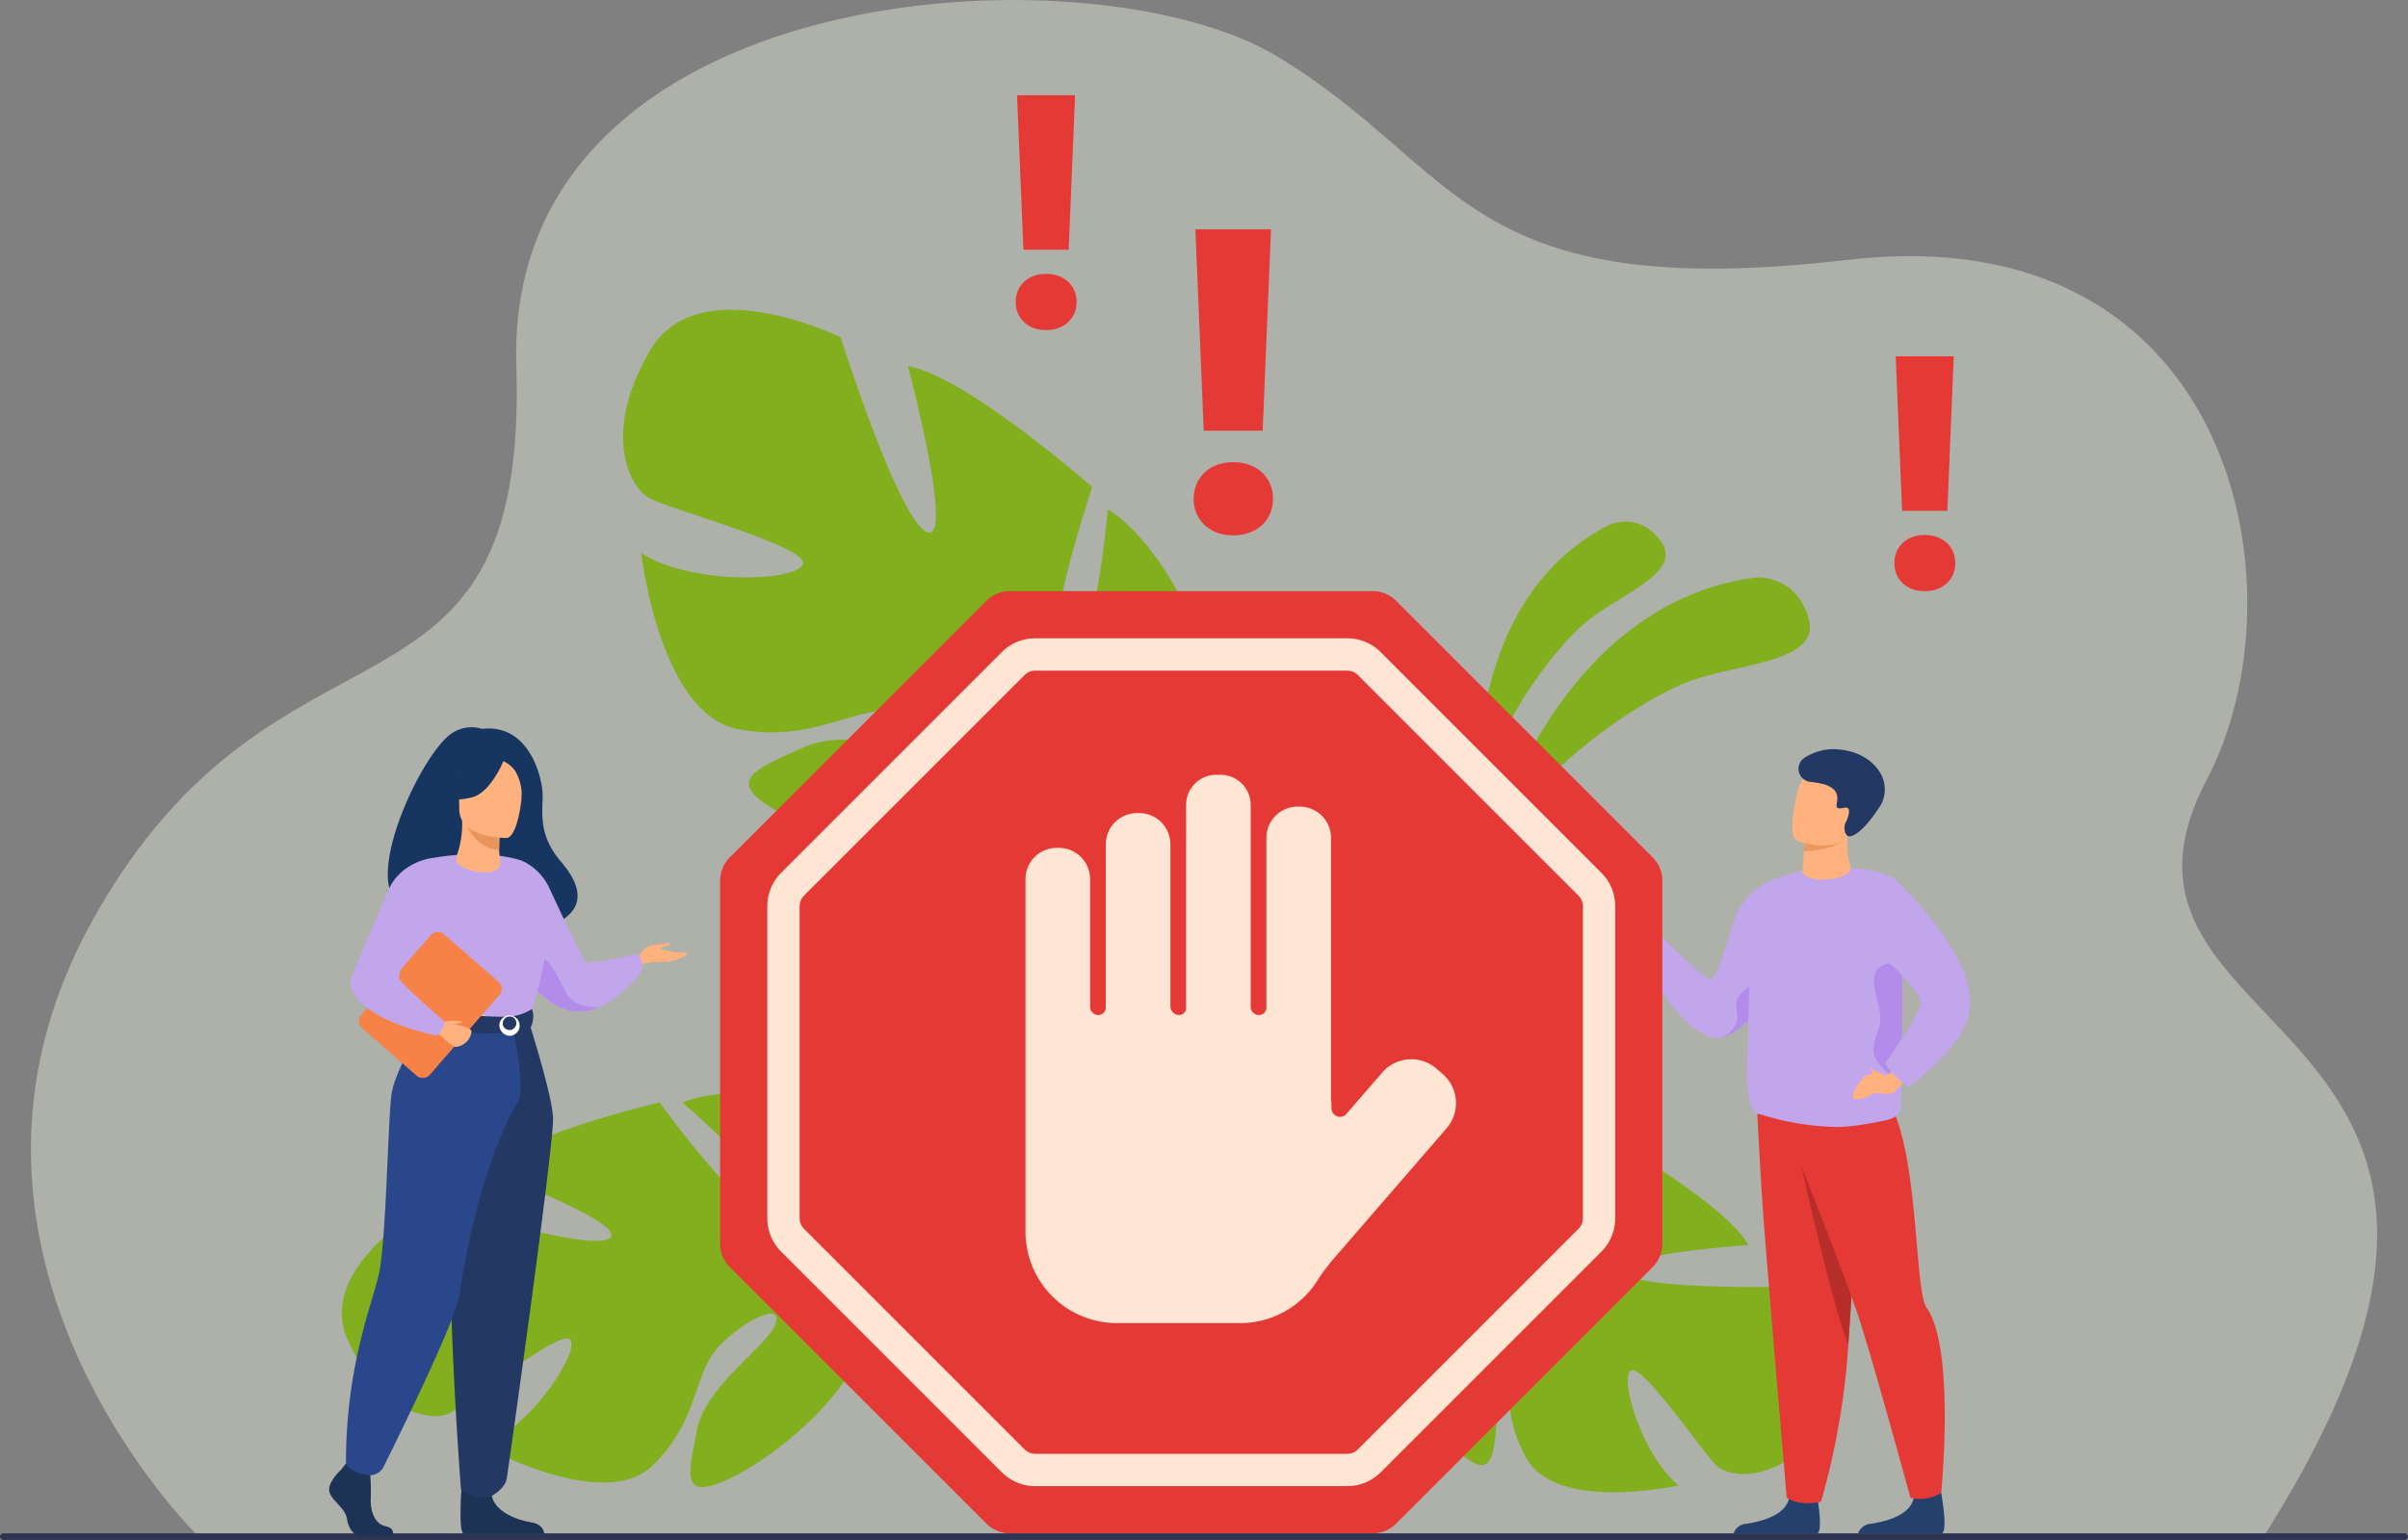 <svg xmlns="http://www.w3.org/2000/svg" width="523.792" height="335" viewBox="0 0 523.792 335">
  <rect x="0" y="0" width="523.792" height="335" fill="#808080" stroke="none"/>
  <g id="Grupo_174003" data-name="Grupo 174003" transform="translate(-896.208 -13238.004)">
    <g id="Grupo_171544" data-name="Grupo 171544" transform="translate(711.344 13093.004)">
      <path id="Trazado_258684" data-name="Trazado 258684" d="M254.7,479.4s-63.569-61.7-23.127-134.293,94.76-36.086,92.131-120.577,124.919-91.75,165.519-67.251,40.355,54.005,124.168,44.243,99.825,71.618,78.02,113.094c-30.937,58.847,85.864,49.142,12.266,164.785Z" transform="translate(-26.524)" fill="#f2f7e8" opacity="0.4"/>
      <g id="Grupo_171530" data-name="Grupo 171530" transform="translate(506.065 258.496)">
        <path id="Trazado_258685" data-name="Trazado 258685" d="M1779.87,829.978s13.507-57.25,59.074-63.544c0,0,8.866-1.089,11.818,8.673s-14.675,9.833-25.572,13.76S1788.893,809.441,1779.87,829.978Z" transform="translate(-1778.602 -754.264)" fill="#81af1d"/>
        <path id="Trazado_258686" data-name="Trazado 258686" d="M1773.831,771.38s-4.738-47.421,28.515-64.251c0,0,6.506-3.171,11.34,3.531s-8.652,11.4-15.966,17.28S1775.332,753.268,1773.831,771.38Z" transform="translate(-1773.598 -706.379)" fill="#81af1d"/>
      </g>
      <rect id="Rectángulo_44568" data-name="Rectángulo 44568" width="523.792" height="1.439" rx="0.719" transform="translate(184.864 478.562)" fill="#2e3552"/>
      <path id="Trazado_258687" data-name="Trazado 258687" d="M553.854,1374.753c-7.035-16.03,18.483-29.8,18.483-29.8s33.626,10.884,38.454,7.9-26.933-14.919-26.933-14.919c7.836-7.668,37.885-14.694,37.885-14.694s20.269,27.971,24.214,23.889-19.211-23.851-19.211-23.851c10.212-4.157,25.616-.745,25.616-.745,22.182,7.9,10.895,35.973,10.895,35.973s7.233,9.542,21.6,15.6h0a40.752,40.752,0,0,1,6.913,3.219l-2.242,1.806c-.667-.454-1.337-.872-2.01-1.25a.017.017,0,0,0-.012-.007l-.029-.016c-.433-.222-1.05-.538-1.809-.917h0l0,0c-1.765-.789-3.026-1.407-3.894-1.887l-.007,0c-5.443-2.556-12.818-5.659-15.717-5.221a5.574,5.574,0,0,0-.348-1.415l.348,1.415c2.786,11.316-15.3,28.144-27.758,34.562s-10.227-.351-8.412-9.883,14.917-17.957,16.935-22.747-4.736-2.513-11.422,3.776-4.509,16.288-15.14,26.659-36.848-4.221-36.848-4.221c9.937-3.936,20.66-19.8,19-22.988s-22.549,14.094-26.5,15.921S560.889,1390.783,553.854,1374.753Z" transform="translate(-293.411 -938.412)" fill="#81af1d"/>
      <path id="Trazado_258688" data-name="Trazado 258688" d="M1672.218,1401.65c10.263-12.109-8.348-30.684-8.348-30.684s-32.04.754-35.463-3.09,27.267-5.993,27.267-5.993c-4.825-8.692-29.119-22.576-29.119-22.576s-24.854,19.06-27.226,14.493,22.869-15.754,22.869-15.754c-7.8-6.256-22.068-7.278-22.068-7.278-21.321,1.122-18.779,28.442-18.779,28.442s-8.756,6.42-22.81,7.962h0a36.913,36.913,0,0,0-6.841,1.008l1.481,2.15c.7-.221,1.388-.412,2.071-.566a.016.016,0,0,1,.012,0l.03-.006c.434-.082,1.052-.2,1.81-.329h.007c1.738-.229,2.994-.44,3.873-.631l.008,0c5.392-.812,12.6-1.6,15.01-.469a5.061,5.061,0,0,1,.669-1.14l-.669,1.14c-5.35,9.112,6.011,28.418,15.176,37.22s8.978,2.342,9.868-6.411-8.315-19.466-8.829-24.151,4.766-.958,8.949,6.238-.3,15.322,6.256,27.086,33.115,5.87,33.115,5.87c-7.617-5.993-12.828-22.559-10.562-24.9s15.947,18.084,18.909,20.7S1661.955,1413.759,1672.218,1401.65Z" transform="translate(-1090.496 -946.035)" fill="#81af1d"/>
      <path id="Trazado_258689" data-name="Trazado 258689" d="M861.236,487.018c10.578-17.75,41.308-2.675,41.308-2.675s12.6,39.771,18.776,42.363-4.131-36.106-4.131-36.106c12.74,2.272,40.093,26.325,40.093,26.325s-12.977,38.652-6.351,39.644,9.745-34.81,9.745-34.81c11,6.961,18.279,24.1,18.279,24.1,7.62,26.727-27.094,35.132-27.094,35.132s-4.208,13.492-.174,31.449h0a48.11,48.11,0,0,1,1.646,8.849l-3.273-.916c-.022-.952-.079-1.883-.177-2.789a.02.02,0,0,0,0-.017l0-.039c-.082-.569-.2-1.378-.359-2.367v0s0,0,0,0c-.452-2.237-.723-3.872-.858-5.036a.034.034,0,0,1,0-.01c-1.276-6.982-3.351-16.2-5.759-18.681a6.58,6.58,0,0,0,1.121-1.3l-1.121,1.3c-8.962,10.436-37.531,4.6-52.239-2.974s-6.675-10.066,3.728-14.858,27.48,2.02,33.466.675-.833-6.274-11.46-8.386-18.741,6.835-35.994,3.731-21.208-38.3-21.208-38.3c10.6,6.849,33.194,6.272,35.114,2.495s-29-12-33.467-14.546S850.658,504.767,861.236,487.018Z" transform="translate(-534.835 -265.972)" fill="#81af1d"/>
      <g id="Grupo_171532" data-name="Grupo 171532" transform="translate(444.51 194.894)">
        <g id="Grupo_171531" data-name="Grupo 171531" transform="translate(0)">
          <path id="Trazado_258690" data-name="Trazado 258690" d="M1469.132,450.427a8.11,8.11,0,0,1,.614-3.18,7.431,7.431,0,0,1,1.736-2.529,7.971,7.971,0,0,1,2.7-1.669,9.938,9.938,0,0,1,3.552-.6,10.162,10.162,0,0,1,3.579.6,7.923,7.923,0,0,1,2.724,1.669,7.445,7.445,0,0,1,1.736,2.529,8.128,8.128,0,0,1,.614,3.18,7.936,7.936,0,0,1-.614,3.154,7.494,7.494,0,0,1-1.736,2.5,7.9,7.9,0,0,1-2.724,1.669,10.168,10.168,0,0,1-3.579.6,9.944,9.944,0,0,1-3.552-.6,7.949,7.949,0,0,1-2.7-1.669,7.48,7.48,0,0,1-1.736-2.5A7.919,7.919,0,0,1,1469.132,450.427Zm15.009-14.836h-12.819l-1.816-43.8h16.452Z" transform="translate(-1469.132 -391.789)" fill="#e53935"/>
        </g>
      </g>
      <g id="Grupo_171534" data-name="Grupo 171534" transform="translate(405.803 165.709)">
        <g id="Grupo_171533" data-name="Grupo 171533" transform="translate(0 0)">
          <path id="Trazado_258691" data-name="Trazado 258691" d="M1277.678,292.435a6.229,6.229,0,0,1,.471-2.441,5.706,5.706,0,0,1,1.332-1.94,6.12,6.12,0,0,1,2.07-1.281,7.628,7.628,0,0,1,2.726-.46,7.8,7.8,0,0,1,2.747.46,6.084,6.084,0,0,1,2.091,1.281,5.716,5.716,0,0,1,1.332,1.94,6.242,6.242,0,0,1,.471,2.441,6.093,6.093,0,0,1-.471,2.421,5.752,5.752,0,0,1-1.332,1.921,6.065,6.065,0,0,1-2.091,1.281,7.8,7.8,0,0,1-2.747.46,7.632,7.632,0,0,1-2.726-.46,6.1,6.1,0,0,1-2.07-1.281,5.741,5.741,0,0,1-1.332-1.921A6.08,6.08,0,0,1,1277.678,292.435Zm11.52-11.386h-9.839l-1.394-33.618h12.627Z" transform="translate(-1277.678 -247.431)" fill="#e53935"/>
        </g>
      </g>
      <g id="Grupo_171536" data-name="Grupo 171536" transform="translate(596.934 222.511)">
        <g id="Grupo_171535" data-name="Grupo 171535" transform="translate(0 0)">
          <path id="Trazado_258692" data-name="Trazado 258692" d="M2223.052,573.394a6.225,6.225,0,0,1,.471-2.441,5.7,5.7,0,0,1,1.333-1.941,6.12,6.12,0,0,1,2.07-1.281,7.631,7.631,0,0,1,2.726-.46,7.8,7.8,0,0,1,2.746.46,6.081,6.081,0,0,1,2.091,1.281,5.713,5.713,0,0,1,1.332,1.941,6.234,6.234,0,0,1,.471,2.441,6.085,6.085,0,0,1-.471,2.421,5.75,5.75,0,0,1-1.332,1.921,6.06,6.06,0,0,1-2.091,1.28,7.792,7.792,0,0,1-2.746.46,7.622,7.622,0,0,1-2.726-.46,6.1,6.1,0,0,1-2.07-1.28,5.74,5.74,0,0,1-1.333-1.921A6.077,6.077,0,0,1,2223.052,573.394Zm11.52-11.387h-9.839l-1.394-33.618h12.627Z" transform="translate(-2223.052 -528.39)" fill="#e53935"/>
        </g>
      </g>
      <g id="Grupo_171538" data-name="Grupo 171538" transform="translate(542.31 307.977)">
        <g id="Grupo_171537" data-name="Grupo 171537">
          <path id="Trazado_258693" data-name="Trazado 258693" d="M1985.853,1104.541a66.35,66.35,0,0,1-7.244,10.8v0c-2.75,3.283-5.565,5.778-7.94,6.623l-.018.006c-.124.043-.246.083-.368.116a.029.029,0,0,1-.018,0l0,0a4.33,4.33,0,0,1-1.38.177c-7.8-.35-16.012-17.072-16.012-17.072a5.943,5.943,0,0,1,1.73-3.382,7.013,7.013,0,0,1,2.341-1.541s8.4,8.622,10.447,9.243c1.29.389,2.986-5.632,5.416-13.193s10.97-9.426,10.97-9.426S1992.417,1092.37,1985.853,1104.541Z" transform="translate(-1952.871 -1059.45)" fill="#c2a6eb"/>
          <path id="Trazado_258694" data-name="Trazado 258694" d="M2047.241,1204.308v0c-2.75,3.283-5.564,5.778-7.94,6.623l-.018.006-.368.116-.02.006,0,0c.086-.057,2.628-1.375,3.027-3.822.408-2.5-2.238-4.546,4.411-8.414C2050.208,1196.569,2047.241,1204.308,2047.241,1204.308Z" transform="translate(-2021.502 -1148.416)" fill="#b28beb"/>
          <path id="Trazado_258695" data-name="Trazado 258695" d="M2050.075,1755.282h18.271c1.309-.888-.353-9.567-.353-9.567s-4.986-1.892-5.848,1.956-6.352,5.067-9.255,5.537A3.128,3.128,0,0,0,2050.075,1755.282Z" transform="translate(-2030.423 -1584.698)" fill="#24406d"/>
          <path id="Trazado_258696" data-name="Trazado 258696" d="M2097.336,1325.171s-.382,7.062-.93,16.662c-.1,1.811-.233,4.05-.367,6.347-.519,8.856-1.109,18.582-1.616,25.867-.067.967-.134,1.891-.2,2.764-.018.27-.039.539-.059.808a162.422,162.422,0,0,1-5.683,30.643c-5.137,1.083-7.457-.9-7.457-.9s-3.54-41.481-4.85-58.211c-.965-12.316-1.787-30.247-1.787-30.247Z" transform="translate(-2049.822 -1244.55)" fill="#e53935"/>
          <path id="Trazado_258697" data-name="Trazado 258697" d="M2134.769,1412.674c-.519,8.856-1.109,18.582-1.616,25.867-3.358-7.922-10.219-38.8-10.219-38.8Z" transform="translate(-2088.551 -1309.044)" fill="#b72d2a"/>
          <path id="Trazado_258698" data-name="Trazado 258698" d="M2184.1,1755.282h18.271c1.309-.888-.353-9.567-.353-9.567s-4.986-1.892-5.848,1.956-6.351,5.067-9.256,5.537A3.127,3.127,0,0,0,2184.1,1755.282Z" transform="translate(-2137.354 -1584.698)" fill="#24406d"/>
          <path id="Trazado_258699" data-name="Trazado 258699" d="M2098.939,1314.641s13.048,32.478,17.218,44.788c2.971,8.769,11.35,39.532,11.35,39.532a8.421,8.421,0,0,0,6.706-1.035s3.117-31.43-3.18-40.292c-3.341-4.7-.83-48.876-14.375-49.254S2098.939,1314.641,2098.939,1314.641Z" transform="translate(-2069.407 -1236.141)" fill="#e53935"/>
          <path id="Trazado_258700" data-name="Trazado 258700" d="M2098.432,1120.738c-.055,4.618-.105,8.009-.093,8.866.037,2.794-1.75,3.425-3.592,3.851,0,0-1.7.366-3.849.731a42.353,42.353,0,0,1-6.429.688,57.994,57.994,0,0,1-16.828-2.77c-1.724,0-2.509-2.666-2.792-6.389-.191-2.52.586-27.648.684-33.922a16.376,16.376,0,0,1,3.228-9.267c6.4-5.656,25.274-4.944,28.671-1.042.841.965,1.085,10.268,1.113,20.459C2098.563,1108.5,2098.5,1115.43,2098.432,1120.738Z" transform="translate(-2042.185 -1052.683)" fill="#c2a6eb"/>
          <path id="Trazado_258701" data-name="Trazado 258701" d="M2134.5,1048.176c-2.41,2.611-10.5,2.225-10.264-.055.033-.281.085-1.95.112-2.208.021-.208.041-.411.057-.6q.082-.843.136-1.488c.108-1.25.143-1.927.143-1.927h.008c.232-.065,5.436-1.542,8.025-2.155a4.169,4.169,0,0,1,1.435-.238C2133.353,1045.316,2135.285,1047.319,2134.5,1048.176Z" transform="translate(-2089.583 -1021.614)" fill="#ffb27d"/>
          <path id="Trazado_258702" data-name="Trazado 258702" d="M2134.212,1042.49s-2.174,2.208-8.45,2.367c.108-1.25.143-1.927.143-1.927h.008c.232-.065,5.437-1.543,8.025-2.155C2134.394,1040.961,2133.789,1042.176,2134.212,1042.49Z" transform="translate(-2090.807 -1022.649)" fill="#ed975d"/>
          <path id="Trazado_258703" data-name="Trazado 258703" d="M2114.37,987.284a19.643,19.643,0,0,0,3.616.843c2.963.4,6.859.164,8.083-3.421,2.061-6.034,4.7-9.652-1.372-12.116-3.248-1.319-5.325-1.389-6.736-.886a4.879,4.879,0,0,0-2.5,2.161C2114.286,975.712,2111.916,986.228,2114.37,987.284Z" transform="translate(-2080.864 -967.313)" fill="#ffb27d"/>
          <path id="Trazado_258704" data-name="Trazado 258704" d="M2121.189,953.007a2.862,2.862,0,0,0,1.094,5.208,21.045,21.045,0,0,1,3.557.653c1.509.67,2.805,1.381,2.449,3.722-.121.8-.509,1.766,1.54,1.284a1,1,0,0,1,.744.044c.85.5-.236,2.948-.564,3.478,0,0-.471,1.751.575,2.6.126.1,2.182,1,7.135-6.579a7.039,7.039,0,0,0,.319-6.451c-1.2-2.581-4.55-5.845-10.86-5.845A12.033,12.033,0,0,0,2121.189,953.007Z" transform="translate(-2086.133 -951.124)" fill="#233862"/>
          <path id="Trazado_258705" data-name="Trazado 258705" d="M2206.783,1203.257c-.922,4.284-.687,4.329-2.1,3.205-5.762-4.58-4.078-6.979-2.8-10.948s-3.214-10.176,0-12.822c3.143-2.587,4.933,1.583,5.011,1.769C2206.913,1191.021,2206.846,1197.949,2206.783,1203.257Z" transform="translate(-2150.535 -1135.202)" fill="#b28beb"/>
          <path id="Trazado_258706" data-name="Trazado 258706" d="M2188.815,1285.014s-2.171,3.551-3.6,3.426-3.345-.656-4.455.4-2.9,3.789-2.4,4.517,2.508.082,3.952-.714,3.717.392,4.928-.512a42.242,42.242,0,0,0,4.113-4.5Z" transform="translate(-2132.709 -1217.51)" fill="#ffb27d"/>
          <path id="Trazado_258707" data-name="Trazado 258707" d="M2210.752,1093.576s18.024,16.96,15.683,28.242c-1.066,5.14-4.375,9.478-13.2,16.5,0,0-4.172-2.884-5.088-5.224,0,0,8.005-11.276,7.7-13.2-.379-2.35-5.844-8.243-7.8-9.159S2206.263,1095.544,2210.752,1093.576Z" transform="translate(-2155.505 -1064.776)" fill="#c2a6eb"/>
          <path id="Trazado_258708" data-name="Trazado 258708" d="M2200.935,1296.83s-1.9-.831-2.51-1.187-.475.22-.289.509a2.107,2.107,0,0,0,1.442,1A2.382,2.382,0,0,0,2200.935,1296.83Z" transform="translate(-2148.424 -1225.9)" fill="#ffb27d"/>
        </g>
      </g>
      <g id="Grupo_171540" data-name="Grupo 171540" transform="translate(256.457 303.219)">
        <path id="Trazado_258709" data-name="Trazado 258709" d="M610.756,966.423c-.652-1.257,14.217-5.783,14.452,6.621,0,0,27.853-.685,14.554-16.209-4.6-5.375-4.13-9.818-3.993-13.955s-2.868-16.16-13.177-14.95a7.678,7.678,0,0,0-6.069.649C608.861,932.555,591.7,971,610.756,966.423Z" transform="translate(-589.321 -927.59)" fill="#163560"/>
        <path id="Trazado_258710" data-name="Trazado 258710" d="M870.234,1163.042s1.813-2.76,3.274-2.814,4.167-.812,3.95-.271-1.894.6-2.056.92,2.49.812,3.247.866,2.544,0,2.49.378-3.219,1.948-5.452,1.732a15.143,15.143,0,0,0-4.993.649Z" transform="translate(-803.263 -1112.824)" fill="#ffb27d"/>
        <path id="Trazado_258711" data-name="Trazado 258711" d="M740.543,1093.424a27.185,27.185,0,0,0,2.773,4.194c2.154,2.7,5.476,5.815,9.647,6.431a10.356,10.356,0,0,0,5.731-.93l.007,0c5.065-2.249,8.874-7.42,8.874-7.42a4.164,4.164,0,0,0-.568-4.087s-10.228,2.3-11.2,1.813-6.963-13.773-8.042-15.987a12.132,12.132,0,0,0-5.932-6.053Z" transform="translate(-699.792 -1042.313)" fill="#c2a6eb"/>
        <path id="Trazado_258712" data-name="Trazado 258712" d="M752.989,1179.749c2.154,2.7,5.476,5.815,9.647,6.431a10.356,10.356,0,0,0,5.731-.93c-.2.026-5.257.651-7.273-2.957-2.057-3.68-4.281-9.525-7.337-7.577C752.439,1175.557,752.5,1177.646,752.989,1179.749Z" transform="translate(-709.465 -1124.444)" fill="#b28beb"/>
        <path id="Trazado_258713" data-name="Trazado 258713" d="M541.572,1721.18s-3.121,2.848-2.512,4.872,3.426,3.373,3.806,5.846,1.9,3.823,3.273,3.823h6.533s1.009-1.741-1.427-2.265-3.355-3.432-3.2-6.13a47.592,47.592,0,0,0-.228-6.3l-5.177-1.2Z" transform="translate(-538.981 -1559.66)" fill="#1d3356"/>
        <path id="Trazado_258714" data-name="Trazado 258714" d="M680.748,1732.485s-1.123,12.066.247,12.741l17.536-.036s0-2.024-2.817-2.473-7.764-2.1-8.6-5.771S680.748,1732.485,680.748,1732.485Z" transform="translate(-651.741 -1569.756)" fill="#1d3356"/>
        <path id="Trazado_258715" data-name="Trazado 258715" d="M615.278,1079.571a69.811,69.811,0,0,0,0,8.1c.174,2.931,3.138,6.856,3.559,7.827,1.055,2.435,2.245,2.831,2.245,2.831l9.207,2.257,3.237.792,10.209-3.049s4.65-12.979,2.783-20.285a56.15,56.15,0,0,0-4.72-12.379s-6.921-2.731-19.177-.692Z" transform="translate(-599.76 -1036.599)" fill="#c2a6eb"/>
        <path id="Trazado_258716" data-name="Trazado 258716" d="M629.066,1174.448a28.657,28.657,0,0,0,.864,6.63c1.055,2.435,2.245,2.831,2.245,2.831l9.207,2.257,4-1.176s-13.349-2.023-11.87-13.508Z" transform="translate(-610.853 -1122.174)" fill="#f2ccaa"/>
        <path id="Trazado_258717" data-name="Trazado 258717" d="M686.438,1242.691s5.056,15.736,5.38,21.094-9.664,76.111-10.066,78.579c-.379,2.327-3.268,3.811-3.268,3.811a4.372,4.372,0,0,1-3.226.248,7.978,7.978,0,0,1-3.464-1.633s-3.935-50.461-1.5-68.486a285.539,285.539,0,0,0,2.464-33.614Z" transform="translate(-643.112 -1178.985)" fill="#233862"/>
        <path id="Trazado_258718" data-name="Trazado 258718" d="M575.317,1240.371s-7.712,10.347-8.431,17.342-1.128,31.564-2.66,38.383-7.159,19.942-7.159,41.21a4.243,4.243,0,0,0,2.391,1.868,19.66,19.66,0,0,0,2.1.581,3.306,3.306,0,0,0,3.7-1.755c3.8-7.661,15.924-32.367,16.545-37.5.44-3.63,4.266-27.65,12.613-41.745,2-3.384-1.23-16.841-1.23-16.841Z" transform="translate(-553.41 -1177.135)" fill="#2b478b"/>
        <path id="Trazado_258719" data-name="Trazado 258719" d="M665.248,1230.676a10.6,10.6,0,0,1-6.062,1.687c-4.816.1-16.749-1.228-16.749-1.228a9.865,9.865,0,0,0-.509,3.046s14.575,3.676,23.019.537A5.336,5.336,0,0,0,665.248,1230.676Z" transform="translate(-621.115 -1169.4)" fill="#233862"/>
        <g id="Grupo_171539" data-name="Grupo 171539" transform="translate(37.03 62.139)">
          <path id="Trazado_258720" data-name="Trazado 258720" d="M722.139,1237.429a2.214,2.214,0,1,1,2.2,2.487A2.359,2.359,0,0,1,722.139,1237.429Zm.729,0a1.493,1.493,0,1,0,1.469-1.759A1.635,1.635,0,0,0,722.867,1237.429Z" transform="translate(-722.139 -1234.942)" fill="#fff"/>
        </g>
        <path id="Trazado_258721" data-name="Trazado 258721" d="M571.717,1168.774l11.835,10.305a2.053,2.053,0,0,0,2.9-.2l15.1-17.343a2.053,2.053,0,0,0-.2-2.9l-11.835-10.306a2.053,2.053,0,0,0-2.9.2l-15.1,17.343A2.053,2.053,0,0,0,571.717,1168.774Z" transform="translate(-564.536 -1103.302)" fill="#f78248"/>
        <path id="Trazado_258722" data-name="Trazado 258722" d="M657.01,1244.992c.168.045,6.287.764,6.288,2.028a3.8,3.8,0,0,1-3.484,3.328c-.685-.037-3.841-2.94-3.841-2.94Z" transform="translate(-632.32 -1180.821)" fill="#ffb27d"/>
        <path id="Trazado_258723" data-name="Trazado 258723" d="M675.924,1035.282a20.356,20.356,0,0,0,1.091-7.443l.462.091,7.772,1.539s-.177,2.446-.182,4.75c0,.019,0,.038,0,.057-.01,2,1.352,4.009-1.858,4.8C682.217,1039.326,674.462,1038.828,675.924,1035.282Z" transform="translate(-648.092 -1007.572)" fill="#ffb27d"/>
        <path id="Trazado_258724" data-name="Trazado 258724" d="M692.1,1029.829s-.177,2.446-.182,4.75c-4.349-.122-6.648-4.09-7.59-6.289Z" transform="translate(-654.943 -1007.931)" fill="#e8945b"/>
        <path id="Trazado_258725" data-name="Trazado 258725" d="M688.864,978.174s-10.29.17-10.3-6.24-1.34-10.7,5.23-11.084,7.849,2.065,8.372,4.2S691.541,977.964,688.864,978.174Z" transform="translate(-650.254 -954.094)" fill="#ffb27d"/>
        <path id="Trazado_258726" data-name="Trazado 258726" d="M675.427,955.087s-2.818,7.52-7.141,8.632-6.2-.047-6.2-.047a12.243,12.243,0,0,0,4-7.234S673.3,951.507,675.427,955.087Z" transform="translate(-637.197 -948.488)" fill="#163560"/>
        <path id="Trazado_258727" data-name="Trazado 258727" d="M724.618,958.409a6.383,6.383,0,0,1,2.949,2.3,10.361,10.361,0,0,1,1.391,5.885s2.123-5.111-.263-8C726.166,955.529,724.618,958.409,724.618,958.409Z" transform="translate(-687.087 -951.199)" fill="#163560"/>
        <path id="Trazado_258728" data-name="Trazado 258728" d="M661.1,1243.576a6.992,6.992,0,0,1,2.446-.334c.98.137,1.705-.02,1.705.255s-1.265.4-1.534.534A13.319,13.319,0,0,1,661.1,1243.576Z" transform="translate(-636.415 -1179.405)" fill="#ffb27d"/>
        <path id="Trazado_258729" data-name="Trazado 258729" d="M580.168,1067.964s-7.3.512-10.1,7.319-8.112,18.235-8.112,20.158,2.968,7.849,18.9,11.257c0,0,1.648-1.734,1.549-3.105,0,0-9.949-8.545-9.922-9.544.051-1.889,1.631-4.383,10.365-13.121C585.223,1078.552,580.168,1067.964,580.168,1067.964Z" transform="translate(-557.307 -1039.584)" fill="#c2a6eb"/>
      </g>
      <g id="Grupo_171543" data-name="Grupo 171543" transform="translate(341.506 273.598)">
        <g id="Grupo_171542" data-name="Grupo 171542">
          <path id="Trazado_258730" data-name="Trazado 258730" d="M1101.6,781.076h-78.936a7.2,7.2,0,0,0-5.09,2.108L961.761,839a7.2,7.2,0,0,0-2.108,5.09v78.936a7.2,7.2,0,0,0,2.108,5.09l55.816,55.816a7.2,7.2,0,0,0,5.09,2.108H1101.6a7.2,7.2,0,0,0,5.089-2.108l55.816-55.816a7.2,7.2,0,0,0,2.108-5.09V844.09a7.2,7.2,0,0,0-2.108-5.09l-55.816-55.816A7.2,7.2,0,0,0,1101.6,781.076Z" transform="translate(-959.653 -781.076)" fill="#e53935"/>
          <g id="Grupo_171541" data-name="Grupo 171541" transform="translate(10.26 10.26)">
            <path id="Trazado_258731" data-name="Trazado 258731" d="M1136.539,1016.268H1068.71a10.279,10.279,0,0,1-7.314-3.029l-47.963-47.963a10.275,10.275,0,0,1-3.03-7.314v-67.83a10.276,10.276,0,0,1,3.03-7.314l47.962-47.962a10.277,10.277,0,0,1,7.314-3.03h67.829a10.275,10.275,0,0,1,7.314,3.03l47.963,47.963a10.276,10.276,0,0,1,3.029,7.314v67.83a10.275,10.275,0,0,1-3.029,7.314l-47.963,47.963A10.276,10.276,0,0,1,1136.539,1016.268ZM1068.71,838.859a3.287,3.287,0,0,0-2.341.97l-47.963,47.963a3.288,3.288,0,0,0-.97,2.341v67.83a3.288,3.288,0,0,0,.97,2.34l47.963,47.963a3.289,3.289,0,0,0,2.341.969h67.829a3.29,3.29,0,0,0,2.341-.969l47.963-47.963a3.29,3.29,0,0,0,.969-2.341v-67.83a3.29,3.29,0,0,0-.969-2.341l-47.963-47.963a3.288,3.288,0,0,0-2.341-.97Z" transform="translate(-1010.403 -831.825)" fill="#ffe5d4"/>
          </g>
          <path id="Trazado_258732" data-name="Trazado 258732" d="M1378.95,1043.788l-1.382-1.2a8.374,8.374,0,0,0-11.777.847l-7.805,9.015a1.84,1.84,0,0,1-3.231-1.2h0a19.907,19.907,0,0,0-.114-2.116V992.38a6.8,6.8,0,0,0-6.777-6.777h-.5a6.8,6.8,0,0,0-6.777,6.777v36.936a1.623,1.623,0,0,1-1.623,1.623h0a1.792,1.792,0,0,1-1.792-1.792V985.224a6.569,6.569,0,0,0-6.55-6.55h-.954a6.569,6.569,0,0,0-6.55,6.55v44.213a1.5,1.5,0,0,1-1.5,1.5h0a1.912,1.912,0,0,1-1.912-1.912V993.781a6.8,6.8,0,0,0-6.777-6.777h-.5a6.8,6.8,0,0,0-6.777,6.777v35.532a1.626,1.626,0,0,1-1.626,1.626h0a1.788,1.788,0,0,1-1.788-1.788v-27.8a6.8,6.8,0,0,0-6.777-6.777h-.5a6.8,6.8,0,0,0-6.777,6.777v48.81c0,.135.005.27.013.4-.008.227-.013.455-.013.684v26.866a19.912,19.912,0,0,0,19.854,19.854H1334.9a19.882,19.882,0,0,0,16.7-9.146,41.971,41.971,0,0,1,3.519-4.751l24.681-28.505A8.374,8.374,0,0,0,1378.95,1043.788Z" transform="translate(-1221.761 -938.725)" fill="#ffe5d4"/>
        </g>
      </g>
    </g>
  </g>
</svg>
